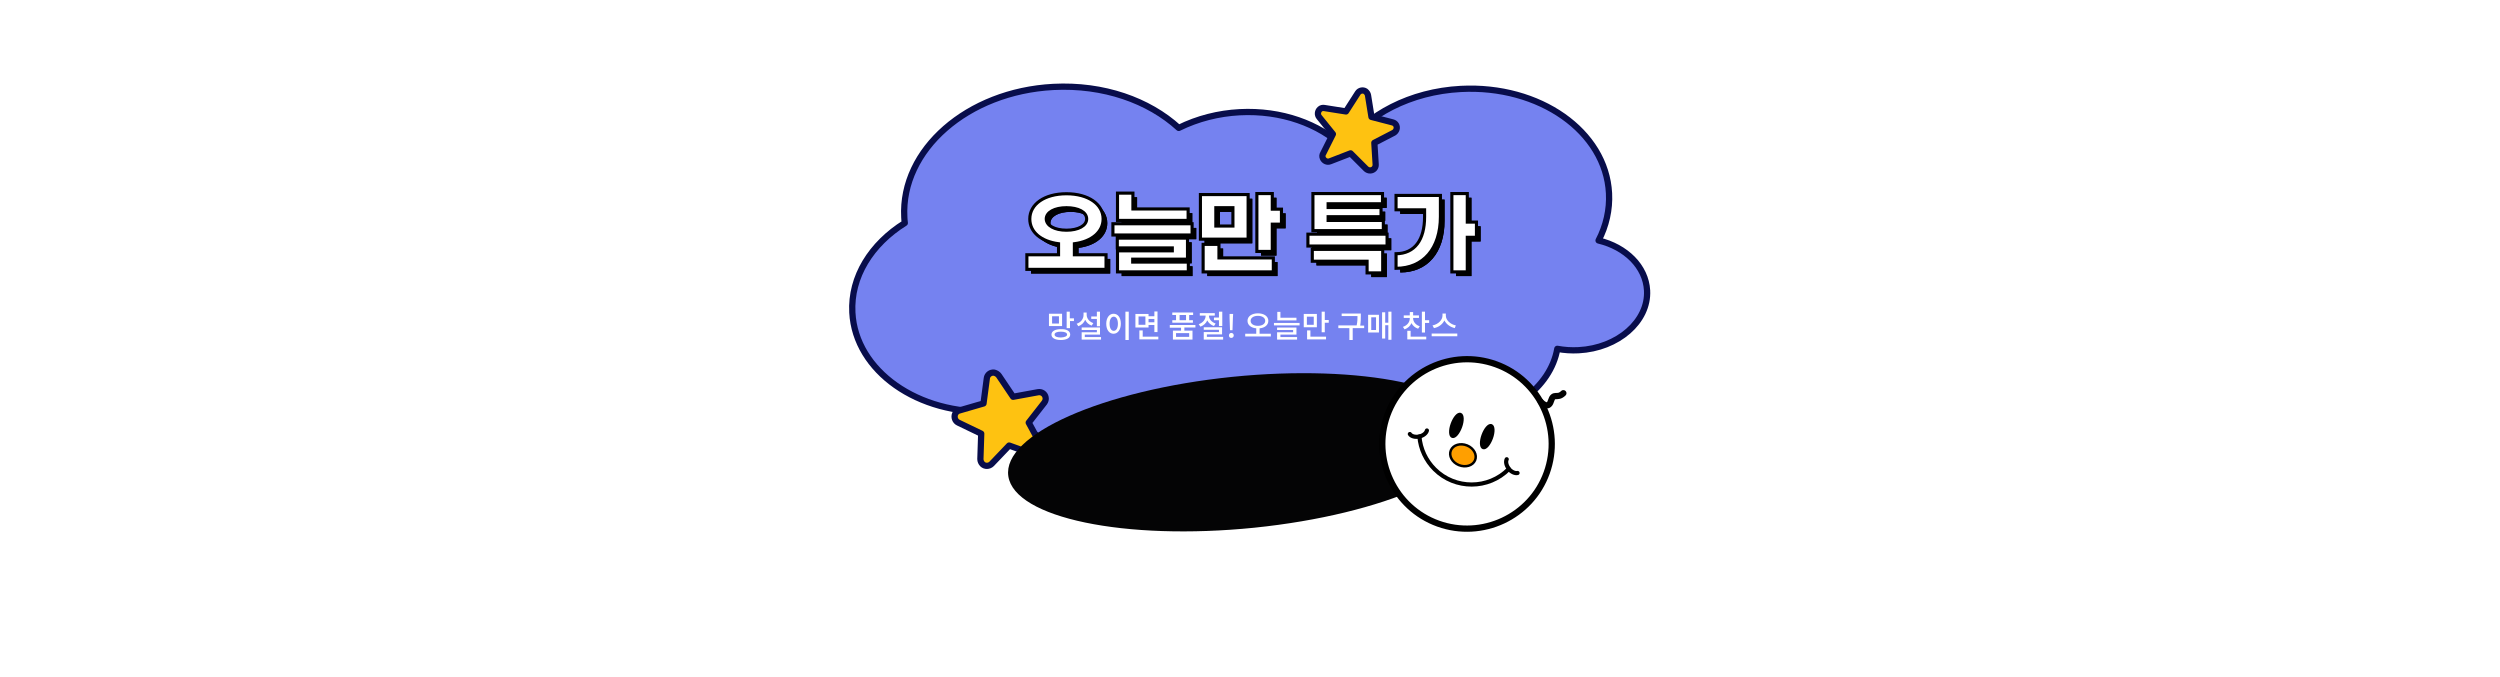 <?xml version="1.0" encoding="utf-8"?>
<!-- Generator: Adobe Illustrator 26.1.0, SVG Export Plug-In . SVG Version: 6.00 Build 0)  -->
<svg version="1.1" id="Layer_1" xmlns="http://www.w3.org/2000/svg" xmlns:xlink="http://www.w3.org/1999/xlink" x="0px" y="0px"
	 viewBox="0 0 1200 325" style="enable-background:new 0 0 1200 325;" xml:space="preserve">
<style type="text/css">
	.st0{fill:none;}
	.st1{fill:#FFFFFF;fill-opacity:0;}
	.st2{fill:#7582F0;}
	.st3{fill:none;stroke:#080D4B;stroke-width:3;stroke-linecap:round;stroke-linejoin:round;}
	.st4{fill:#FEC211;}
	.st5{fill:#040405;}
	.st6{fill:#FFFFFF;}
	.st7{fill:none;stroke:#000000;stroke-width:3;stroke-linecap:round;stroke-linejoin:round;}
	.st8{stroke:#000000;stroke-width:1.2;}
	.st9{fill:none;stroke:#000000;stroke-width:2;stroke-linecap:round;stroke-linejoin:round;}
	.st10{fill:#FF9F00;stroke:#000000;stroke-width:1.2;}
	.st11{fill:none;stroke:#000000;stroke-width:3;stroke-linecap:round;stroke-miterlimit:4;}
	.st12{fill:url(#이미지_973_00000033368089707166331930000005702323965853063099_);}
	.st13{enable-background:new    ;}
	.st14{fill:none;stroke:#000000;stroke-width:1.5;}
</style>
<pattern  y="325" width="72" height="72" patternUnits="userSpaceOnUse" id="이미지_973_00000059268152794406412" viewBox="0 -72 72 72" style="overflow:visible;">
	<g>
		<rect y="-72" class="st0" width="72" height="72"/>
		<rect x="36" y="-36" width="36" height="36"/>
		<rect y="-72" width="36" height="36"/>
	</g>
</pattern>
<rect id="사각형_20766" class="st1" width="1200" height="325"/>
<rect id="area" x="376" y="30" class="st1" width="448" height="186"/>
<g id="구름" transform="translate(740.385 425.263) rotate(-3)">
	<path id="패스_36362" class="st2" d="M43.1-308c4-6.8,6.2-14.5,6.2-22.4c0-29.7-30.6-53.7-68.4-53.7c-24.3,0-45.6,10-57.7,24.9
		c-11.1-11.7-28.9-19.3-48.9-19.3c-10.2,0-20.3,2-29.6,6c-10.7-10.9-26.2-18.7-44.4-21.7c-4.8-0.8-9.7-1.1-14.6-1.1
		c-41.3,0-74.7,26.3-74.7,58.7c0,0.9,0,1.9,0.1,2.8c-16.6,9.2-27.4,24.4-27.4,41.6c0,28.1,29,50.9,64.8,50.9c3.1,0,6.3-0.2,9.4-0.5
		c7.9,14.9,26.6,25.5,48.5,25.5c18.9,0,35.5-7.9,44.7-19.7c10.4,3.7,21.4,5.5,32.4,5.5c16.4,0.1,32.5-4,46.7-12.1
		C-61-232-45.7-225-28.4-225c24.4,0,44.8-13.8,49-32.1c3.3,0.8,6.7,1.2,10.2,1.2c18.9,0,34.3-12.1,34.3-26.9
		C65.1-294.3,56-304.2,43.1-308"/>
	<path id="패스_36363" class="st3" d="M43.1-308c4-6.8,6.2-14.5,6.2-22.4c0-29.7-30.6-53.7-68.4-53.7c-24.3,0-45.6,10-57.7,24.9
		c-11.1-11.7-28.9-19.3-48.9-19.3c-10.2,0-20.3,2-29.6,6c-13.7-13.9-35-22.8-59.1-22.8c-41.3,0-74.7,26.3-74.7,58.7
		c0,0.9,0,1.9,0.1,2.8c-16.6,9.2-27.4,24.4-27.4,41.6c0,28.1,29,50.9,64.8,50.9c3.1,0,6.3-0.2,9.4-0.5c7.9,14.9,26.6,25.5,48.5,25.5
		c18.9,0,35.5-7.9,44.7-19.7c10.4,3.7,21.4,5.5,32.4,5.5c16.4,0.1,32.5-4,46.7-12.1C-61-232-45.7-225-28.4-225
		c24.4,0,44.8-13.8,49-32.1c3.3,0.8,6.7,1.2,10.2,1.2c18.9,0,34.3-12.1,34.3-26.9C65.1-294.3,56-304.2,43.1-308z"/>
</g>
<g id="별" transform="translate(977.26 415.146) rotate(25)">
	<path id="패스_36382" class="st4" d="M-446.7-199.3l5.9,8.7l10.3-1.9c1.5-0.3,2.9,0.7,3.1,2.2c0.1,0.8-0.1,1.5-0.5,2.1l-6.4,8.3
		l5,9.2c0.7,1.3,0.2,2.9-1.1,3.6c-0.7,0.4-1.5,0.4-2.2,0.2l-9.9-3.6l-7.3,7.6c-1,1.1-2.7,1.1-3.8,0.1c-0.6-0.5-0.9-1.3-0.8-2
		l0.3-10.5l-9.4-4.6c-1.3-0.6-1.9-2.2-1.3-3.6c0.3-0.7,0.9-1.2,1.7-1.4l10.1-2.9l1.4-10.4c0.2-1.5,1.6-2.5,3-2.3
		C-447.8-200.3-447.1-199.9-446.7-199.3"/>
	<path id="패스_36383" class="st3" d="M-446.7-199.3l5.9,8.7l10.3-1.9c1.5-0.3,2.9,0.7,3.1,2.2c0.1,0.8-0.1,1.5-0.5,2.1l-6.4,8.3
		l5,9.2c0.7,1.3,0.2,2.9-1.1,3.6c-0.7,0.4-1.5,0.4-2.2,0.2l-9.9-3.6l-7.3,7.6c-1,1.1-2.7,1.1-3.8,0.1c-0.6-0.5-0.9-1.3-0.8-2
		l0.3-10.5l-9.4-4.6c-1.3-0.6-1.9-2.2-1.3-3.6c0.3-0.7,0.9-1.2,1.7-1.4l10.1-2.9l1.4-10.4c0.2-1.5,1.6-2.5,3-2.3
		C-447.8-200.3-447.1-199.9-446.7-199.3z"/>
</g>
<g id="별-2" transform="translate(794.984 557.156)">
	<path id="패스_36382-2" class="st4" d="M-315.5-376.8l6.8,10.1l12-2.2c1.7-0.3,3.3,0.8,3.6,2.5c0.2,0.9-0.1,1.8-0.6,2.5l-7.5,9.6
		l5.8,10.7c0.8,1.5,0.2,3.4-1.3,4.2c-0.8,0.4-1.7,0.5-2.5,0.2l-11.4-4.1l-8.4,8.8c-1.2,1.2-3.2,1.3-4.4,0.1c-0.6-0.6-1-1.5-1-2.4
		l0.4-12.2l-11-5.3c-1.5-0.7-2.2-2.6-1.5-4.2c0.4-0.8,1.1-1.4,1.9-1.6l11.7-3.4l1.6-12.1c0.2-1.7,1.8-2.9,3.5-2.7
		C-316.7-378-316-377.5-315.5-376.8"/>
	<path id="패스_36383-2" class="st3" d="M-315.5-376.8l6.8,10.1l12-2.2c1.7-0.3,3.3,0.8,3.6,2.5c0.2,0.9-0.1,1.8-0.6,2.5l-7.5,9.6
		l5.8,10.7c0.8,1.5,0.2,3.4-1.3,4.2c-0.8,0.4-1.7,0.5-2.5,0.2l-11.4-4.1l-8.4,8.8c-1.2,1.2-3.2,1.3-4.4,0.1c-0.6-0.6-1-1.5-1-2.4
		l0.4-12.2l-11-5.3c-1.5-0.7-2.2-2.6-1.5-4.2c0.4-0.8,1.1-1.4,1.9-1.6l11.7-3.4l1.6-12.1c0.2-1.7,1.8-2.9,3.5-2.7
		C-316.7-378-316-377.5-315.5-376.8z"/>
</g>
<g id="그룹_113009" transform="translate(0 17)">
	<path id="타임" class="st5" d="M591.4,163.9c62.2-6.3,115.1,4.7,118.1,24.7s-45.1,41.3-107.4,47.7
		c-62.2,6.3-115.1-4.7-118.1-24.7S529.2,170.3,591.4,163.9"/>
	<g id="아이콘" transform="translate(1000.221 507.135)">
		<g id="그룹_109979" transform="translate(0 0)">
			<path id="패스_37084" class="st6" d="M-334.3-324.9c-7.6,21.1,3.3,44.5,24.4,52.1s44.5-3.3,52.1-24.4s-3.3-44.5-24.4-52.1l0,0
				C-303.3-356.9-326.6-346-334.3-324.9L-334.3-324.9"/>
			<path id="패스_37085" class="st7" d="M-334.3-324.9c-7.6,21.1,3.3,44.5,24.4,52.1s44.5-3.3,52.1-24.4s-3.3-44.5-24.4-52.1l0,0
				C-303.3-356.9-326.6-346-334.3-324.9z"/>
			<path id="패스_37086" class="st8" d="M-288.5-315.3c-1.1,3-1,5.8,0.2,6.2s3-1.7,4.1-4.7s1-5.8-0.2-6.2
				S-287.4-318.3-288.5-315.3"/>
			<path id="패스_37088" class="st8" d="M-303.3-320.7c-1.1,3-1,5.8,0.2,6.2s3-1.7,4.1-4.7s1-5.8-0.2-6.2
				S-302.2-323.7-303.3-320.7"/>
			<path id="패스_37090" class="st9" d="M-276-299c-9.8,9.9-25.8,9.9-35.6,0.1c-4.2-4.2-6.8-9.7-7.3-15.7"/>
			<path id="패스_37091" class="st9" d="M-277-303.7c-0.6,1.2-0.2,3,1,4.6c1.2,1.5,3,2.3,4.2,2"/>
			<path id="패스_37092" class="st9" d="M-315.3-317.5c-0.3,1.3-1.8,2.5-3.7,2.9c-1.9,0.4-3.8-0.1-4.5-1.2"/>
			<path id="패스_37093" class="st10" d="M-303.8-308c-1.1,2.6,0.6,5.8,3.8,7.1c3.2,1.3,6.7,0.3,7.8-2.3c1.1-2.6-0.6-5.8-3.8-7.1
				C-299.2-311.6-302.7-310.6-303.8-308"/>
			<g id="그룹_109980" transform="matrix(-0.891, -0.454, 0.454, -0.891, 108.56, 69.206)">
				<path id="패스_37094" class="st11" d="M510.8,189.2c0,0-5-2-4.2,2.5s-2.3,2.1-3.6,6.1"/>
				
					<pattern  id="이미지_973_00000026884491323368749390000001383258395860722360_" xlink:href="#ì´ë¯¸ì§€_973_00000059268152794406412" patternTransform="matrix(0.829 0.559 0.559 -0.829 8527.803 -33094.609)">
				</pattern>
				<polygon id="이미지_973" style="fill:url(#이미지_973_00000026884491323368749390000001383258395860722360_);" points="
					471.7,197.5 508.6,184.1 522.5,222.5 485.7,235.9 				"/>
			</g>
		</g>
	</g>
</g>
<g class="st13">
	<path class="st6" d="M509.8,156.5h-6.3v-5.9h6.3V156.5z M513.7,160.6c0,1.6-1.7,2.6-4.5,2.6c-2.8,0-4.5-1-4.5-2.6
		c0-1.6,1.7-2.6,4.5-2.6C512,157.9,513.7,158.9,513.7,160.6z M508.3,151.8H505v3.5h3.3V151.8z M512.2,160.6c0-0.9-1.1-1.4-3-1.4
		c-1.9,0-3,0.5-3,1.4c0,0.9,1.1,1.4,3,1.4C511.1,161.9,512.2,161.4,512.2,160.6z M515.5,152.8v1.3h-1.9v3.4H512v-7.9h1.5v3.2H515.5z
		"/>
	<path class="st6" d="M524,156.3c-1.5-0.5-2.5-1.5-3.1-2.8c-0.6,1.4-1.7,2.5-3.3,3.1l-0.8-1.2c2.1-0.7,3.3-2.4,3.3-4.2V150h1.5v1.1
		c0,1.7,1.2,3.3,3.2,4L524,156.3z M528.5,161.8v1.2h-9.3v-3.5h7.3v-1.1h-7.3v-1.2h8.8v3.4h-7.3v1.2H528.5z M526.5,153.1h-2.7v-1.2
		h2.7v-2.3h1.5v7h-1.5V153.1z"/>
	<path class="st6" d="M538,155.4c0,2.9-1.5,4.8-3.5,4.8c-2,0-3.5-1.8-3.5-4.8c0-2.9,1.5-4.8,3.5-4.8
		C536.6,150.6,538,152.4,538,155.4z M532.6,155.4c0,2.1,0.8,3.4,2,3.4c1.2,0,2-1.3,2-3.4c0-2.1-0.8-3.4-2-3.4
		C533.4,152,532.6,153.3,532.6,155.4z M541.8,149.6v13.6h-1.6v-13.6H541.8z"/>
	<path class="st6" d="M551.3,157.2H545v-6.5h6.3v1.1h2.8v-2.3h1.5v9.9h-1.5V156h-2.8V157.2z M549.8,151.9h-3.3v4h3.3V151.9z
		 M556,161.6v1.3h-9.1v-4.3h1.6v3H556z M551.3,153.1v1.6h2.8v-1.6H551.3z"/>
	<path class="st6" d="M568.5,157.3v1.4h3.9v4.3H563v-4.3h3.9v-1.4h-5.4V156h12.3v1.2H568.5z M564.6,151.2h-1.9V150h10v1.2h-1.9v2.5
		h1.8v1.2h-9.9v-1.2h1.8V151.2z M570.8,159.9h-6.3v1.8h6.3V159.9z M569.3,151.2h-3.1v2.5h3.1V151.2z"/>
	<path class="st6" d="M582.7,156.5c-1.5-0.5-2.6-1.5-3.2-2.7c-0.6,1.3-1.8,2.5-3.3,3l-0.8-1.2c2.1-0.7,3.3-2.4,3.3-4v-0.1h-2.8v-1.2
		h7.2v1.2h-2.8v0.1c0,1.5,1.2,3,3.2,3.7L582.7,156.5z M587.1,161.8v1.2h-9.3v-3.6h7.3v-1.1h-7.3v-1.2h8.8v3.4h-7.3v1.2H587.1z
		 M585.1,152.5v-2.9h1.6v6.9h-1.6v-2.8h-2.4v-1.3H585.1z"/>
	<path class="st6" d="M589.9,161c0-0.7,0.5-1.2,1.1-1.2c0.7,0,1.2,0.5,1.2,1.2c0,0.7-0.5,1.2-1.2,1.2
		C590.3,162.2,589.9,161.7,589.9,161z M590.2,152.5l0-1.8h1.7l-0.1,1.8l-0.2,6h-1.2L590.2,152.5z"/>
	<path class="st6" d="M610,160.2v1.3h-12.3v-1.3h5.3v-2.6c-2.5-0.2-4.2-1.6-4.2-3.6c0-2.2,2.1-3.6,5-3.6c2.9,0,5,1.4,5,3.6
		c0,2-1.7,3.4-4.2,3.6v2.6H610z M603.8,156.4c2,0,3.5-0.9,3.5-2.4s-1.5-2.4-3.5-2.4c-2,0-3.5,0.9-3.5,2.4S601.8,156.4,603.8,156.4z"
		/>
	<path class="st6" d="M623.8,155v1.2h-12.3V155H623.8z M614.5,161.8h8.1v1.2H613v-3.5h7.7v-1.1H613v-1.2h9.3v3.4h-7.7V161.8z
		 M622.4,153.8h-9.3v-4.1h1.5v2.8h7.7V153.8z"/>
	<path class="st6" d="M632.1,157.1h-6.3v-6.4h6.3V157.1z M630.6,152h-3.3v3.9h3.3V152z M628.9,161.6h7.6v1.3h-9.1v-4.3h1.6V161.6z
		 M637.8,153.6v1.3h-1.9v4.6h-1.5v-9.9h1.5v4H637.8z"/>
	<path class="st6" d="M654.7,157.5h-5.4v5.7h-1.6v-5.7h-5.3v-1.3h8.8c0.4-1.9,0.4-3.3,0.4-4.5H644v-1.2h9.2v1.2c0,1.3,0,2.7-0.3,4.6
		h1.9V157.5z"/>
	<path class="st6" d="M656.7,151.1h5.2v8.5h-5.2V151.1z M658.2,158.4h2.3v-6.1h-2.3V158.4z M667.9,149.6v13.5h-1.5v-7h-1.5v6.4h-1.5
		v-12.6h1.5v5h1.5v-5.3H667.9z"/>
	<path class="st6" d="M680.7,157.8c-1.5-0.5-2.6-1.5-3.2-2.7c-0.6,1.4-1.7,2.4-3.3,3l-0.8-1.2c2.1-0.7,3.3-2.3,3.3-4.1v-0.2h-2.9
		v-1.2h2.9v-1.6h1.6v1.6h2.8v1.2h-2.8v0.2c0,1.6,1.2,3.2,3.2,3.8L680.7,157.8z M677,161.6h7.6v1.3h-9.1v-4.1h1.6V161.6z M686,153.7
		v1.3H684v4.6h-1.5v-10h1.5v4.1H686z"/>
	<path class="st6" d="M699.5,160.1v1.3h-12.3v-1.3H699.5z M698.3,157.5c-2.2-0.5-4.1-1.9-5-3.7c-0.9,1.9-2.8,3.3-5,3.7l-0.7-1.3
		c2.7-0.5,4.8-2.6,4.8-4.7v-1h1.6v1c0,2.2,2.2,4.2,4.8,4.7L698.3,157.5z"/>
</g>
<path id="패스_38153" class="st6" d="M913.2,126.4l2.9,13.6c1.2,5.7,5.7,10.2,11.4,11.4l13.6,2.9c1.5,0.3,2.4,1.8,2.1,3.2
	c-0.2,1.1-1,1.9-2.1,2.1l-13.6,2.9c-5.7,1.2-10.2,5.7-11.4,11.4l-2.9,13.6c-0.3,1.5-1.8,2.4-3.2,2.1c-1.1-0.2-1.9-1-2.1-2.1
	l-2.9-13.6c-1.2-5.7-5.7-10.2-11.4-11.4l-13.6-2.9c-1.5-0.3-2.4-1.8-2.1-3.2c0.2-1.1,1-1.9,2.1-2.1l13.6-2.9
	c5.7-1.2,10.2-5.7,11.4-11.4l2.9-13.6c0.3-1.5,1.8-2.4,3.2-2.1C912.1,124.5,912.9,125.3,913.2,126.4z"/>
<path id="패스_38154" class="st6" d="M308.3,182.3l2.8,13c1.2,5.5,5.5,9.8,10.9,10.9l13,2.8c1.4,0.3,2.3,1.7,2,3.1
	c-0.2,1-1,1.8-2,2l-13,2.8c-5.5,1.2-9.8,5.5-10.9,10.9l-2.8,13c-0.3,1.4-1.7,2.3-3.1,2c-1-0.2-1.8-1-2-2l-2.8-13
	c-1.2-5.5-5.5-9.8-10.9-10.9l-13-2.8c-1.4-0.3-2.3-1.7-2-3.1c0.2-1,1-1.8,2-2l13-2.8c5.5-1.2,9.8-5.5,10.9-10.9l2.8-13
	c0.3-1.4,1.7-2.3,3.1-2C307.3,180.5,308.1,181.3,308.3,182.3z"/>
<path id="패스_38776" class="st6" d="M244.2,150.2l1.2,5.5c0.5,2.3,2.3,4.1,4.6,4.6l5.5,1.2c0.6,0.1,1,0.7,0.8,1.3
	c-0.1,0.4-0.4,0.8-0.8,0.8l-5.5,1.2c-2.3,0.5-4.1,2.3-4.6,4.6l-1.2,5.5c-0.1,0.6-0.7,1-1.3,0.8c-0.4-0.1-0.8-0.4-0.8-0.8l-1.2-5.5
	c-0.5-2.3-2.3-4.1-4.6-4.6l-5.5-1.2c-0.6-0.1-1-0.7-0.8-1.3c0.1-0.4,0.4-0.8,0.8-0.8l5.5-1.2c2.3-0.5,4.1-2.3,4.6-4.6l1.2-5.5
	c0.1-0.6,0.7-1,1.3-0.8C243.8,149.5,244.1,149.8,244.2,150.2z"/>
<path id="패스_38155" class="st6" d="M955.9,200.7l1.4,6.4c0.6,2.7,2.7,4.8,5.4,5.4l6.4,1.4c0.7,0.1,1.1,0.8,1,1.5
	c-0.1,0.5-0.5,0.9-1,1l-6.4,1.4c-2.7,0.6-4.8,2.7-5.4,5.4l-1.4,6.4c-0.1,0.7-0.8,1.1-1.5,1c-0.5-0.1-0.9-0.5-1-1L952,223
	c-0.6-2.7-2.7-4.8-5.4-5.4l-6.4-1.4c-0.7-0.1-1.1-0.8-1-1.5c0.1-0.5,0.5-0.9,1-1l6.4-1.4c2.7-0.6,4.8-2.7,5.4-5.4l1.4-6.4
	c0.2-0.7,0.8-1.1,1.5-1C955.4,199.8,955.8,200.2,955.9,200.7z"/>
<g class="st13">
	<path d="M532.9,124.3v7h-38v-7h15.2V119c-8.4-1.1-13.8-5.6-13.8-11.9c0-7.1,7.1-12.1,17.6-12.1c10.5,0,17.6,5,17.6,12.1
		c0,6.2-5.4,10.8-13.8,11.9v5.3H532.9z M513.9,112.5c5.7,0,9.7-2.2,9.7-5.4c0-3.3-4-5.4-9.7-5.4s-9.7,2.2-9.7,5.4
		C504.3,110.3,508.2,112.5,513.9,112.5z"/>
	<path d="M574.2,114.8h-38v-5.4h38V114.8z M572,126.4h-26.3v1.4h26.7v4.7h-34v-10.1h26.3V121h-26.4v-4.7H572V126.4z M545.8,102.3
		h26.5v5.5h-33.9V94.7h7.4V102.3z"/>
	<path d="M601.1,116.8h-22.9V95.4h22.9V116.8z M587.1,125.8h26.1v6.7h-33.7v-13.2h7.6L587.1,125.8L587.1,125.8z M593.8,101.7h-8.2
		v8.8h8.2V101.7z M617.1,102.4v7.2h-4.4v13.1h-7.4V94.9h7.4v7.5H617.1z"/>
	<path d="M667.8,114.4v5.7h-38v-5.7H667.8z M631.9,121.7h33.8V133h-7.5v-5.6h-26.3V121.7z M666,112.7h-33.8V94.9h33.4v4.9h-26.1v1.8
		h25.4v4.4h-25.4v1.8H666V112.7z"/>
	<path d="M672.1,95.8h21.3V106c0,15.3-8.2,24.8-21.3,24.8v-7c9-0.1,13.7-6.7,13.7-17.7v-3.4h-13.7V95.8z M710.7,115.9h-4.4v16.6
		h-7.4V94.9h7.4v13.7h4.4V115.9z"/>
</g>
<g class="st13">
	<path d="M532.9,124.3v7h-38v-7h15.2V119c-8.4-1.1-13.8-5.6-13.8-11.9c0-7.1,7.1-12.1,17.6-12.1c10.5,0,17.6,5,17.6,12.1
		c0,6.2-5.4,10.8-13.8,11.9v5.3H532.9z M513.9,112.5c5.7,0,9.7-2.2,9.7-5.4c0-3.3-4-5.4-9.7-5.4s-9.7,2.2-9.7,5.4
		C504.3,110.3,508.2,112.5,513.9,112.5z"/>
	<path d="M574.2,114.8h-38v-5.4h38V114.8z M572,126.4h-26.3v1.4h26.7v4.7h-34v-10.1h26.3V121h-26.4v-4.7H572V126.4z M545.8,102.3
		h26.5v5.5h-33.9V94.7h7.4V102.3z"/>
	<path d="M601.1,116.8h-22.9V95.4h22.9V116.8z M587.1,125.8h26.1v6.7h-33.7v-13.2h7.6L587.1,125.8L587.1,125.8z M593.8,101.7h-8.2
		v8.8h8.2V101.7z M617.1,102.4v7.2h-4.4v13.1h-7.4V94.9h7.4v7.5H617.1z"/>
	<path d="M667.8,114.4v5.7h-38v-5.7H667.8z M631.9,121.7h33.8V133h-7.5v-5.6h-26.3V121.7z M666,112.7h-33.8V94.9h33.4v4.9h-26.1v1.8
		h25.4v4.4h-25.4v1.8H666V112.7z"/>
	<path d="M672.1,95.8h21.3V106c0,15.3-8.2,24.8-21.3,24.8v-7c9-0.1,13.7-6.7,13.7-17.7v-3.4h-13.7V95.8z M710.7,115.9h-4.4v16.6
		h-7.4V94.9h7.4v13.7h4.4V115.9z"/>
</g>
<g class="st13">
	<path class="st6" d="M530.9,122.3v7h-38v-7h15.2V117c-8.4-1.1-13.8-5.6-13.8-11.9c0-7.1,7.1-12.1,17.6-12.1
		c10.5,0,17.6,5,17.6,12.1c0,6.2-5.4,10.8-13.8,11.9v5.3H530.9z M511.9,110.5c5.7,0,9.7-2.2,9.7-5.4c0-3.3-4-5.4-9.7-5.4
		s-9.7,2.2-9.7,5.4C502.3,108.3,506.2,110.5,511.9,110.5z"/>
	<path class="st6" d="M572.2,112.8h-38v-5.4h38V112.8z M570,124.4h-26.3v1.4h26.7v4.7h-34v-10.1h26.3V119h-26.4v-4.7H570V124.4z
		 M543.8,100.3h26.5v5.5h-33.9V92.7h7.4V100.3z"/>
	<path class="st6" d="M599.1,114.8h-22.9V93.4h22.9V114.8z M585.1,123.8h26.1v6.7h-33.7v-13.2h7.6L585.1,123.8L585.1,123.8z
		 M591.8,99.7h-8.2v8.8h8.2V99.7z M615.1,100.4v7.2h-4.4v13.1h-7.4V92.9h7.4v7.5H615.1z"/>
	<path class="st6" d="M665.8,112.4v5.7h-38v-5.7H665.8z M629.9,119.7h33.8V131h-7.5v-5.6h-26.3V119.7z M664,110.7h-33.8V92.9h33.4
		v4.9h-26.1v1.8h25.4v4.4h-25.4v1.8H664V110.7z"/>
	<path class="st6" d="M670.1,93.8h21.3V104c0,15.3-8.2,24.8-21.3,24.8v-7c9-0.1,13.7-6.7,13.7-17.7v-3.4h-13.7V93.8z M708.7,113.9
		h-4.4v16.6h-7.4V92.9h7.4v13.7h4.4V113.9z"/>
</g>
<g class="st13">
	<path class="st14" d="M530.9,122.3v7h-38v-7h15.2V117c-8.4-1.1-13.8-5.6-13.8-11.9c0-7.1,7.1-12.1,17.6-12.1
		c10.5,0,17.6,5,17.6,12.1c0,6.2-5.4,10.8-13.8,11.9v5.3H530.9z M511.9,110.5c5.7,0,9.7-2.2,9.7-5.4c0-3.3-4-5.4-9.7-5.4
		s-9.7,2.2-9.7,5.4C502.3,108.3,506.2,110.5,511.9,110.5z"/>
	<path class="st14" d="M572.2,112.8h-38v-5.4h38V112.8z M570,124.4h-26.3v1.4h26.7v4.7h-34v-10.1h26.3V119h-26.4v-4.7H570V124.4z
		 M543.8,100.3h26.5v5.5h-33.9V92.7h7.4V100.3z"/>
	<path class="st14" d="M599.1,114.8h-22.9V93.4h22.9V114.8z M585.1,123.8h26.1v6.7h-33.7v-13.2h7.6L585.1,123.8L585.1,123.8z
		 M591.8,99.7h-8.2v8.8h8.2V99.7z M615.1,100.4v7.2h-4.4v13.1h-7.4V92.9h7.4v7.5H615.1z"/>
	<path class="st14" d="M665.8,112.4v5.7h-38v-5.7H665.8z M629.9,119.7h33.8V131h-7.5v-5.6h-26.3V119.7z M664,110.7h-33.8V92.9h33.4
		v4.9h-26.1v1.8h25.4v4.4h-25.4v1.8H664V110.7z"/>
	<path class="st14" d="M670.1,93.8h21.3V104c0,15.3-8.2,24.8-21.3,24.8v-7c9-0.1,13.7-6.7,13.7-17.7v-3.4h-13.7V93.8z M708.7,113.9
		h-4.4v16.6h-7.4V92.9h7.4v13.7h4.4V113.9z"/>
</g>
</svg>
